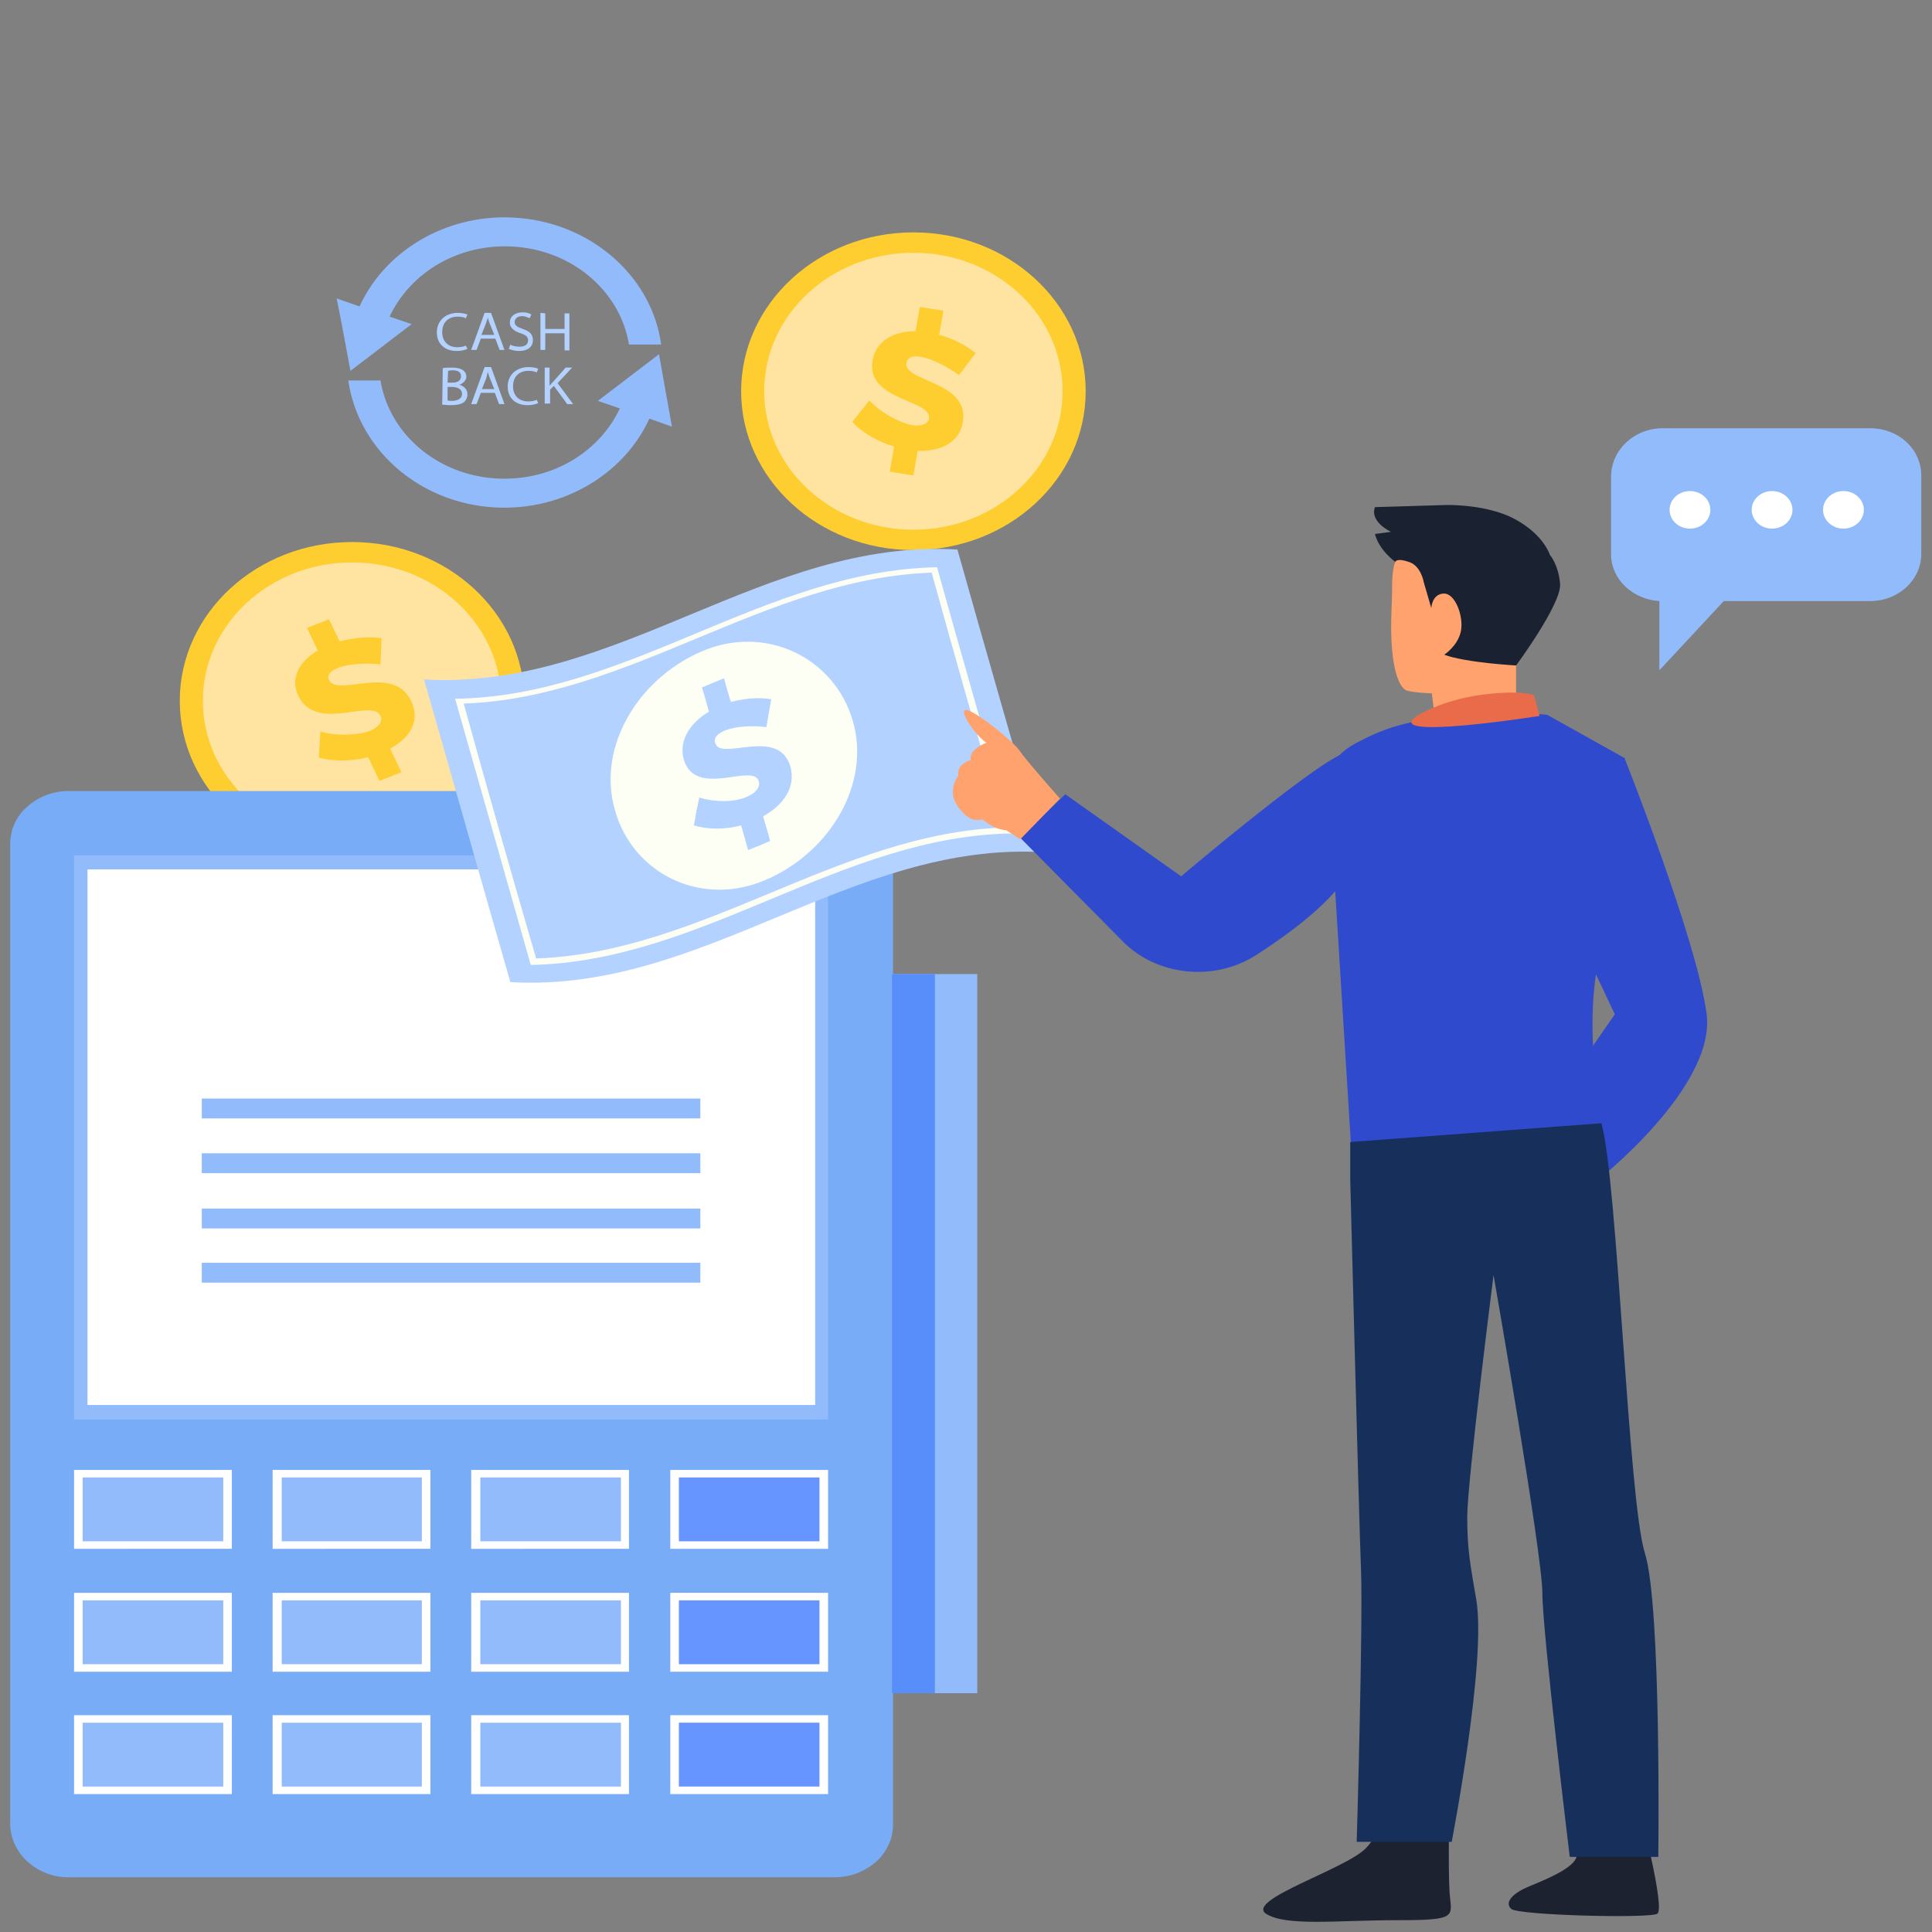 <?xml version="1.0" encoding="utf-8"?>
<!-- Generator: Adobe Illustrator 24.0.2, SVG Export Plug-In . SVG Version: 6.00 Build 0)  -->
<svg version="1.1" id="Layer_1" xmlns="http://www.w3.org/2000/svg" xmlns:xlink="http://www.w3.org/1999/xlink" x="0px" y="0px"
	 viewBox="0 0 360 360" style="enable-background:new 0 0 360 360;" xml:space="preserve">
<rect x="0" y="0" width="360" height="360" fill="#808080" stroke="none"/>
<style type="text/css">
	.st0{fill:#FECE31;}
	.st1{fill:#FFE4A1;}
	.st2{fill:#79ACF7;}
	.st3{fill:#92BBFC;}
	.st4{fill:#588EF9;}
	.st5{fill:#FFFFFF;}
	.st6{fill:#6795FF;}
	.st7{fill:#B3D2FF;}
	.st8{fill:#FDFFF5;}
	.st9{fill:#2F4ACC;}
	.st10{fill:#1C2230;}
	.st11{fill:#1A2130;}
	.st12{fill:#FFA26D;}
	.st13{fill:#17305B;}
	.st14{fill:#E96B49;}
</style>
<ellipse class="st0" cx="65.6" cy="130.6" rx="32.1" ry="29.6"/>
<ellipse class="st1" cx="65.6" cy="130.6" rx="27.8" ry="25.8"/>
<path class="st0" d="M72.7,139.5l2.1,4.4l-4.1,1.6l-2.1-4.4c-3.1,0.8-6.4,0.8-9.2,0.1l0.3-4.9c3,0.9,7,0.7,9.2-0.1
	c1.6-0.7,2.5-1.7,2-2.8c-1.6-3.4-11.9,3.2-15.3-3.7c-1.5-3.1-0.1-6.3,3.6-8.5l-2-4.2l4.1-1.6l2,4.1c2.7-0.7,5.4-0.9,7.8-0.6
	l-0.2,4.9c-2.8-0.3-6.2-0.1-8,0.7c-1.3,0.5-2,1.3-1.6,2.2c1.6,3.3,11.9-3.1,15.3,3.9C78.4,134.3,76.4,137.5,72.7,139.5L72.7,139.5z"
	/>
<ellipse class="st0" cx="170.2" cy="72.9" rx="32.1" ry="29.6"/>
<ellipse class="st1" cx="170.2" cy="72.9" rx="27.8" ry="25.8"/>
<path class="st0" d="M171,84l-0.8,4.6l-4.4-0.7l0.8-4.7c-3-0.9-5.9-2.5-7.8-4.6l3.2-4c2,2.2,5.4,4.1,7.9,4.6c1.8,0.3,3-0.2,3.2-1.2
	c0.6-3.6-11.9-3.3-10.5-10.9c0.6-3.4,3.7-5.4,8-5.4l0.8-4.5l4.4,0.7l-0.8,4.5c2.7,0.7,5.1,2,6.8,3.4l-3.1,4.1
	c-2.2-1.6-5.2-3.1-7.1-3.4c-1.5-0.3-2.5,0.1-2.7,1.1c-0.6,3.6,11.9,3.4,10.5,11.1C178.8,82.4,175.3,84.2,171,84L171,84z"/>
<g>
	<path class="st2" d="M155.5,349.8H12.7c-2.8,0-5.3-1-7.2-2.6c-2.2-1.8-3.6-4.5-3.6-7.4V157.3c0-2.8,1.2-5.3,3.2-7
		c2-1.8,4.7-2.9,7.7-2.9h142.7c3,0,5.7,1.1,7.7,2.9c2,1.8,3.2,4.3,3.2,7.1V340c0,2.5-1,4.7-2.7,6.5
		C161.6,348.5,158.8,349.8,155.5,349.8z"/>
	<path class="st3" d="M166.2,181.5h15.9v134h-15.9V181.5z"/>
	<path class="st4" d="M166.2,181.5h8v134h-8V181.5z"/>
	<path class="st3" d="M13.8,159.4h140.5v105.1H13.8V159.4z"/>
	<path class="st5" d="M16.3,162h135.6v99.8H16.3V162z"/>
	<path class="st3" d="M37.6,204.7h92.9v3.7H37.6V204.7z M37.6,214.9h92.9v3.7H37.6V214.9z M37.6,225.2h92.9v3.7H37.6V225.2z
		 M37.6,235.3h92.9v3.7H37.6V235.3z"/>
	<path class="st5" d="M124.9,273.9h29.4v14.7h-29.4V273.9z"/>
	<path class="st6" d="M126.5,275.3h26.2v11.9h-26.2V275.3z"/>
	<path class="st5" d="M124.9,296.8h29.4v14.7h-29.4V296.8z"/>
	<path class="st6" d="M126.5,298.2h26.2v11.9h-26.2V298.2z"/>
	<path class="st5" d="M124.9,319.6h29.4v14.7h-29.4V319.6z"/>
	<path class="st6" d="M126.5,321h26.2v11.9h-26.2V321z"/>
	<path class="st5" d="M87.8,273.9h29.4v14.7H87.8V273.9z"/>
	<path class="st3" d="M89.5,275.3h26.2v11.9H89.5V275.3z"/>
	<path class="st5" d="M87.8,296.8h29.4v14.7H87.8V296.8z"/>
	<path class="st3" d="M89.5,298.2h26.2v11.9H89.5V298.2z"/>
	<g>
		<path class="st5" d="M87.8,319.6h29.4v14.7H87.8V319.6z"/>
		<path class="st3" d="M89.5,321h26.2v11.9H89.5V321z"/>
	</g>
	<g>
		<path class="st5" d="M50.8,273.9h29.4v14.7H50.8V273.9z"/>
		<path class="st3" d="M52.5,275.3h26.1v11.9H52.5V275.3z"/>
	</g>
	<g>
		<path class="st5" d="M50.8,296.8h29.4v14.7H50.8V296.8z"/>
		<path class="st3" d="M52.5,298.2h26.1v11.9H52.5V298.2z"/>
	</g>
	<g>
		<path class="st5" d="M50.8,319.6h29.4v14.7H50.8V319.6z"/>
		<path class="st3" d="M52.5,321h26.1v11.9H52.5V321z"/>
	</g>
	<g>
		<path class="st5" d="M13.8,273.9h29.4v14.7H13.8V273.9z"/>
		<path class="st3" d="M15.4,275.3h26.2v11.9H15.4V275.3z"/>
	</g>
	<g>
		<path class="st5" d="M13.8,296.8h29.4v14.7H13.8V296.8z"/>
		<path class="st3" d="M15.4,298.2h26.2v11.9H15.4V298.2z"/>
	</g>
	<g>
		<path class="st5" d="M13.8,319.6h29.4v14.7H13.8V319.6z"/>
		<path class="st3" d="M15.4,321h26.2v11.9H15.4V321z"/>
	</g>
</g>
<g>
	<path class="st7" d="M194.5,158.8c-36-2.1-63.4,26.3-99.4,24.2c-5.4-18.7-10.7-37.7-16.1-56.4c36,2.1,63.4-26.3,99.4-24.2
		C183.7,121.2,189.1,140,194.5,158.8z"/>
	<path class="st8" d="M188.7,155.3c-32.1,0.4-57.7,23.9-89.8,24.5c-4.7-16.6-9.4-33.1-14.1-49.6c32.1-0.4,57.7-23.9,89.8-24.5
		C179.2,122.2,184,138.8,188.7,155.3z M99.9,178.6c31.1-1.1,56.2-23.3,87.2-24.4c-4.6-15.8-9.1-31.6-13.5-47.5
		c-31.1,1.1-56.2,23.3-87.2,24.4C90.8,147,95.3,162.8,99.9,178.6z"/>
	<path class="st8" d="M158.9,134.3c3.4,11.6-4.1,24.4-16.1,29.6c-12.1,5.3-24.9-1.1-28.2-12.9c-3.4-11.6,4.1-24.4,16.1-29.6
		C142.7,116.2,155.5,122.6,158.9,134.3z"/>
	<path class="st7" d="M142.2,152.1c0.4,1.5,0.9,3,1.3,4.6c-1.4,0.6-2.8,1.2-4.1,1.7c-0.4-1.5-0.9-3.1-1.3-4.6c-3,0.8-6.2,0.8-8.8,0
		c0.3-1.8,0.6-3.4,1-5.2c2.8,0.9,6.6,0.9,8.8-0.1c1.7-0.7,2.6-1.8,2.3-2.9c-1-3.6-11.8,3.3-14-4.1c-0.9-3.3,0.9-6.6,4.7-8.9
		c-0.4-1.4-0.8-2.9-1.3-4.5c1.4-0.6,2.8-1.2,4.1-1.7c0.4,1.4,0.8,2.9,1.3,4.4c2.7-0.7,5.3-0.9,7.5-0.5c-0.3,1.8-0.6,3.4-0.9,5.2
		c-2.7-0.4-5.9-0.1-7.7,0.6c-1.4,0.6-2.2,1.4-1.8,2.4c1,3.4,11.8-3.2,14,4.4C148.3,146.7,146,150,142.2,152.1L142.2,152.1z"/>
</g>
<g>
	<path class="st7" d="M87.1,65c-0.4,0.2-1.1,0.4-2,0.4c-2.1,0-3.7-1.2-3.7-3.5c0-2.1,1.6-3.6,3.9-3.6c0.9,0,1.5,0.2,1.8,0.3
		l-0.3,0.7c-0.4-0.2-0.9-0.3-1.5-0.3c-1.8,0-2.9,1.1-2.9,2.9c0,1.7,1.1,2.8,2.8,2.8c0.6,0,1.2-0.1,1.6-0.3L87.1,65z M89.6,63.1
		l-0.8,2.1h-1l2.5-6.9h1.2l2.5,6.9h-0.9l-0.8-2.1C92.3,63.1,89.6,63.1,89.6,63.1z M92.1,62.4l-0.8-2c-0.2-0.4-0.3-0.9-0.4-1.2
		l-0.4,1.2l-0.8,2H92.1L92.1,62.4z M95.1,64.2c0.4,0.3,1.1,0.4,1.7,0.4c1,0,1.6-0.4,1.6-1.2c0-0.6-0.4-1-1.4-1.3c-1.2-0.4-2-1-2-2
		c0-1.1,0.9-1.9,2.4-1.9c0.8,0,1.3,0.2,1.6,0.4l-0.3,0.7c-0.3-0.1-0.8-0.4-1.4-0.4c-1,0-1.4,0.6-1.4,1.1c0,0.6,0.4,0.9,1.5,1.3
		c1.3,0.4,1.9,1,1.9,2.1c0,1.1-0.8,2-2.6,2c-0.7,0-1.5-0.2-1.9-0.4L95.1,64.2L95.1,64.2z M101.6,58.4v2.9h3.6v-2.9h0.9v6.9h-0.9
		v-3.2h-3.6v3.1h-0.9v-6.9L101.6,58.4L101.6,58.4z M82.5,68.6c0.4-0.1,1.1-0.1,1.8-0.1c0.9,0,1.6,0.2,2,0.5c0.4,0.3,0.6,0.7,0.6,1.2
		c0,0.6-0.5,1.2-1.3,1.5c0.7,0.2,1.5,0.7,1.5,1.8c0,0.6-0.3,1.1-0.6,1.4c-0.5,0.4-1.3,0.6-2.6,0.6c-0.6,0-1.2-0.1-1.5-0.1L82.5,68.6
		L82.5,68.6z M83.4,71.3h0.9c1,0,1.6-0.4,1.6-1.2c0-0.8-0.6-1.1-1.6-1.1c-0.4,0-0.7,0.1-0.8,0.1L83.4,71.3L83.4,71.3z M83.4,74.6
		c0.2,0.1,0.4,0.1,0.8,0.1c1,0,1.9-0.4,1.9-1.3c0-0.9-0.9-1.3-1.9-1.3h-0.8V74.6z M89.6,73.2l-0.8,2.1h-1l2.5-6.9h1.2l2.5,6.9h-1
		l-0.8-2.1H89.6L89.6,73.2z M92.1,72.5l-0.8-2c-0.2-0.4-0.3-0.9-0.4-1.2l-0.3,1.2l-0.8,2H92.1L92.1,72.5z M100.3,75.1
		c-0.4,0.2-1.1,0.4-2,0.4c-2.1,0-3.7-1.2-3.7-3.5c0-2.1,1.6-3.6,3.9-3.6c0.9,0,1.5,0.2,1.8,0.3l-0.3,0.7c-0.4-0.2-0.9-0.3-1.5-0.3
		c-1.8,0-2.9,1.1-2.9,2.9c0,1.7,1.1,2.8,2.8,2.8c0.6,0,1.2-0.1,1.6-0.3L100.3,75.1z M101.5,68.5h0.9v3.3h0.1
		c0.2-0.3,0.4-0.5,0.6-0.7l2.3-2.6h1.2l-2.7,2.9l2.9,3.9h-1.1l-2.5-3.4l-0.7,0.7v2.6h-1V68.5L101.5,68.5z"/>
	<g>
		<path class="st3" d="M65.3,69.1l11.4-8.7L72.6,59c3.6-7.7,11.8-13.1,21.5-13.1c11.7,0,21.4,7.9,23.1,18.3h6
			C121.4,50.9,109,40.5,94,40.5c-12.1,0-22.6,6.9-27,16.6l-4.3-1.5C62.8,55.5,65.3,69.1,65.3,69.1z M125.2,79.5L122.8,66l-11.4,8.7
			l4.1,1.4c-3.6,7.7-11.8,13.1-21.5,13.1c-11.7,0-21.4-7.9-23.1-18.3h-6c1.9,13.3,14.1,23.7,29.1,23.7c12.1,0,22.6-6.9,27-16.6
			L125.2,79.5L125.2,79.5z"/>
	</g>
</g>
<g>
	<path class="st9" d="M247.5,145.2c0,0-0.4-3.7,5.1-6.7c5.5-2.9,8.2-3.6,16.2-5.1s19.5-0.2,19.5-0.2l14.5,8.1c0,0-0.5,21.4-4.4,35.4
		c-3.9,14,0.3,33.8,0.3,33.8l-46.9,3.9L247.5,145.2L247.5,145.2z"/>
	<path class="st10" d="M270.1,334.2c0,0-0.3,13.7,0,18.3s1.9,5.3-9.6,5.3c-11.5,0-20.8,1.2-24.6-1.2c-3.8-2.6,14.8-8.3,18.6-12.2
		c3.8-3.9,2.2-7.6,2.2-7.6L270.1,334.2z M293.7,336.6c0,0,0.9,7.2,0,9.6c-0.9,2.2-6.4,4.3-9,5.4c-2.6,1.1-4.5,2.8-3.1,4.1
		c1.4,1.2,25.7,1.8,27.2,0.9c1.6-0.9-3.4-19.8-3.4-19.8L293.7,336.6L293.7,336.6z"/>
	<path class="st9" d="M302.8,141.5c0,0,13.4,33.7,15.2,47.4c1.8,13.7-20.5,31.2-20.5,31.2l-7-16.1l10.4-15l-6.8-14.4L302.8,141.5z"
		/>
	<path class="st11" d="M269.5,94.1c0,0,7.7-0.2,12.9,2.7c5.3,2.9,6.4,6.6,6.4,6.6s1.6,1.8,1.9,5.4c0.3,3.7-8.2,15.2-8.2,15.2
		s-9.6,0.1-13.4-2c-3.7-2.1-9.1-17.3-9.1-17.3s-3-2.1-3.8-5.2l3-0.4c0,0-4-1.8-3-4.6L269.5,94.1L269.5,94.1z"/>
	<path class="st12" d="M282.5,124c0,0-9.3-0.5-13.4-2c0,0,2.5-1.6,3.1-4.3c0.6-2.7-1-7.2-3.2-7.1c-2.2,0.1-2.3,2.7-2.3,2.7l-1.4-4.8
		c0,0-0.5-3.1-2.8-3.8c-2.3-0.8-2.5,0-2.5,0s-0.6,1-0.6,4.6c0,3.7-0.4,7.3,0,11.8c0.4,4.5,1.5,7.2,2.8,7.6c1.5,0.4,4.6,0.5,4.6,0.5
		l0.6,4.9l4.8-1.4c0,0,7.3-0.4,10.3-0.4V124L282.5,124z"/>
	<path class="st9" d="M250.9,140.4c0,0,5.7,8,1.6,19.8c-2.1,6.1-10.7,12.8-18.5,17.8c-7.7,4.9-18.2,3.9-24.6-2.4l-19.3-19.5l8.4-8.1
		l21.6,15.3C220,163.3,248.3,139.5,250.9,140.4z"/>
	<path class="st13" d="M251.6,212.8v7.2c0,0,1.6,62.3,2,72.4s-0.8,50.8-0.8,50.8h17.7c0,0,6.5-33.5,4.6-45
		c-1.1-6.6-1.7-9.1-1.7-15.6c0-6.5,4.9-45,4.9-45s9.1,52,9.1,59.3c0,7.2,5.1,49.1,5.1,49.1H309c0,0,0.6-46.8-2.5-56.6
		c-3.1-9.8-5.1-69.6-8.1-80.1L251.6,212.8L251.6,212.8z"/>
	<path class="st12" d="M197.5,148.8c0,0-6.3-7.1-7.5-8.9c-1.2-1.8-8.2-7.4-9.9-7.6s1.5,4.6,3.7,6.1c0,0-3.4,1.2-2.9,3.2
		c0,0-2.8,0.8-2.3,2.9c0,0-1.7,2.1-0.8,4.5c0.9,2.2,2.7,3.5,3.5,3.7c0.9,0.2,1.8,0,1.8,0s2.1,1.9,4.4,2l2.6,1.7L197.5,148.8
		L197.5,148.8z"/>
	<path class="st14" d="M264,133.4c0,0,4.6-2.9,11.8-3.9c7.3-1,10,0,10,0l1.1,3.9C286.9,133.4,257.2,138.1,264,133.4z"/>
	<g>
		<path class="st3" d="M309.8,79.8h38.7c5.3,0,9.5,3.9,9.5,8.8v14.6c0,4.9-4.3,8.8-9.5,8.8h-27.3l-12,12.9v-12.9c-5-0.3-9-4.1-9-8.7
			V88.7C300.3,83.7,304.6,79.8,309.8,79.8L309.8,79.8z"/>
		<ellipse class="st5" cx="314.9" cy="95" rx="3.8" ry="3.5"/>
		<ellipse class="st5" cx="330.2" cy="95" rx="3.8" ry="3.5"/>
		<ellipse class="st5" cx="343.5" cy="95" rx="3.8" ry="3.5"/>
	</g>
</g>
</svg>
